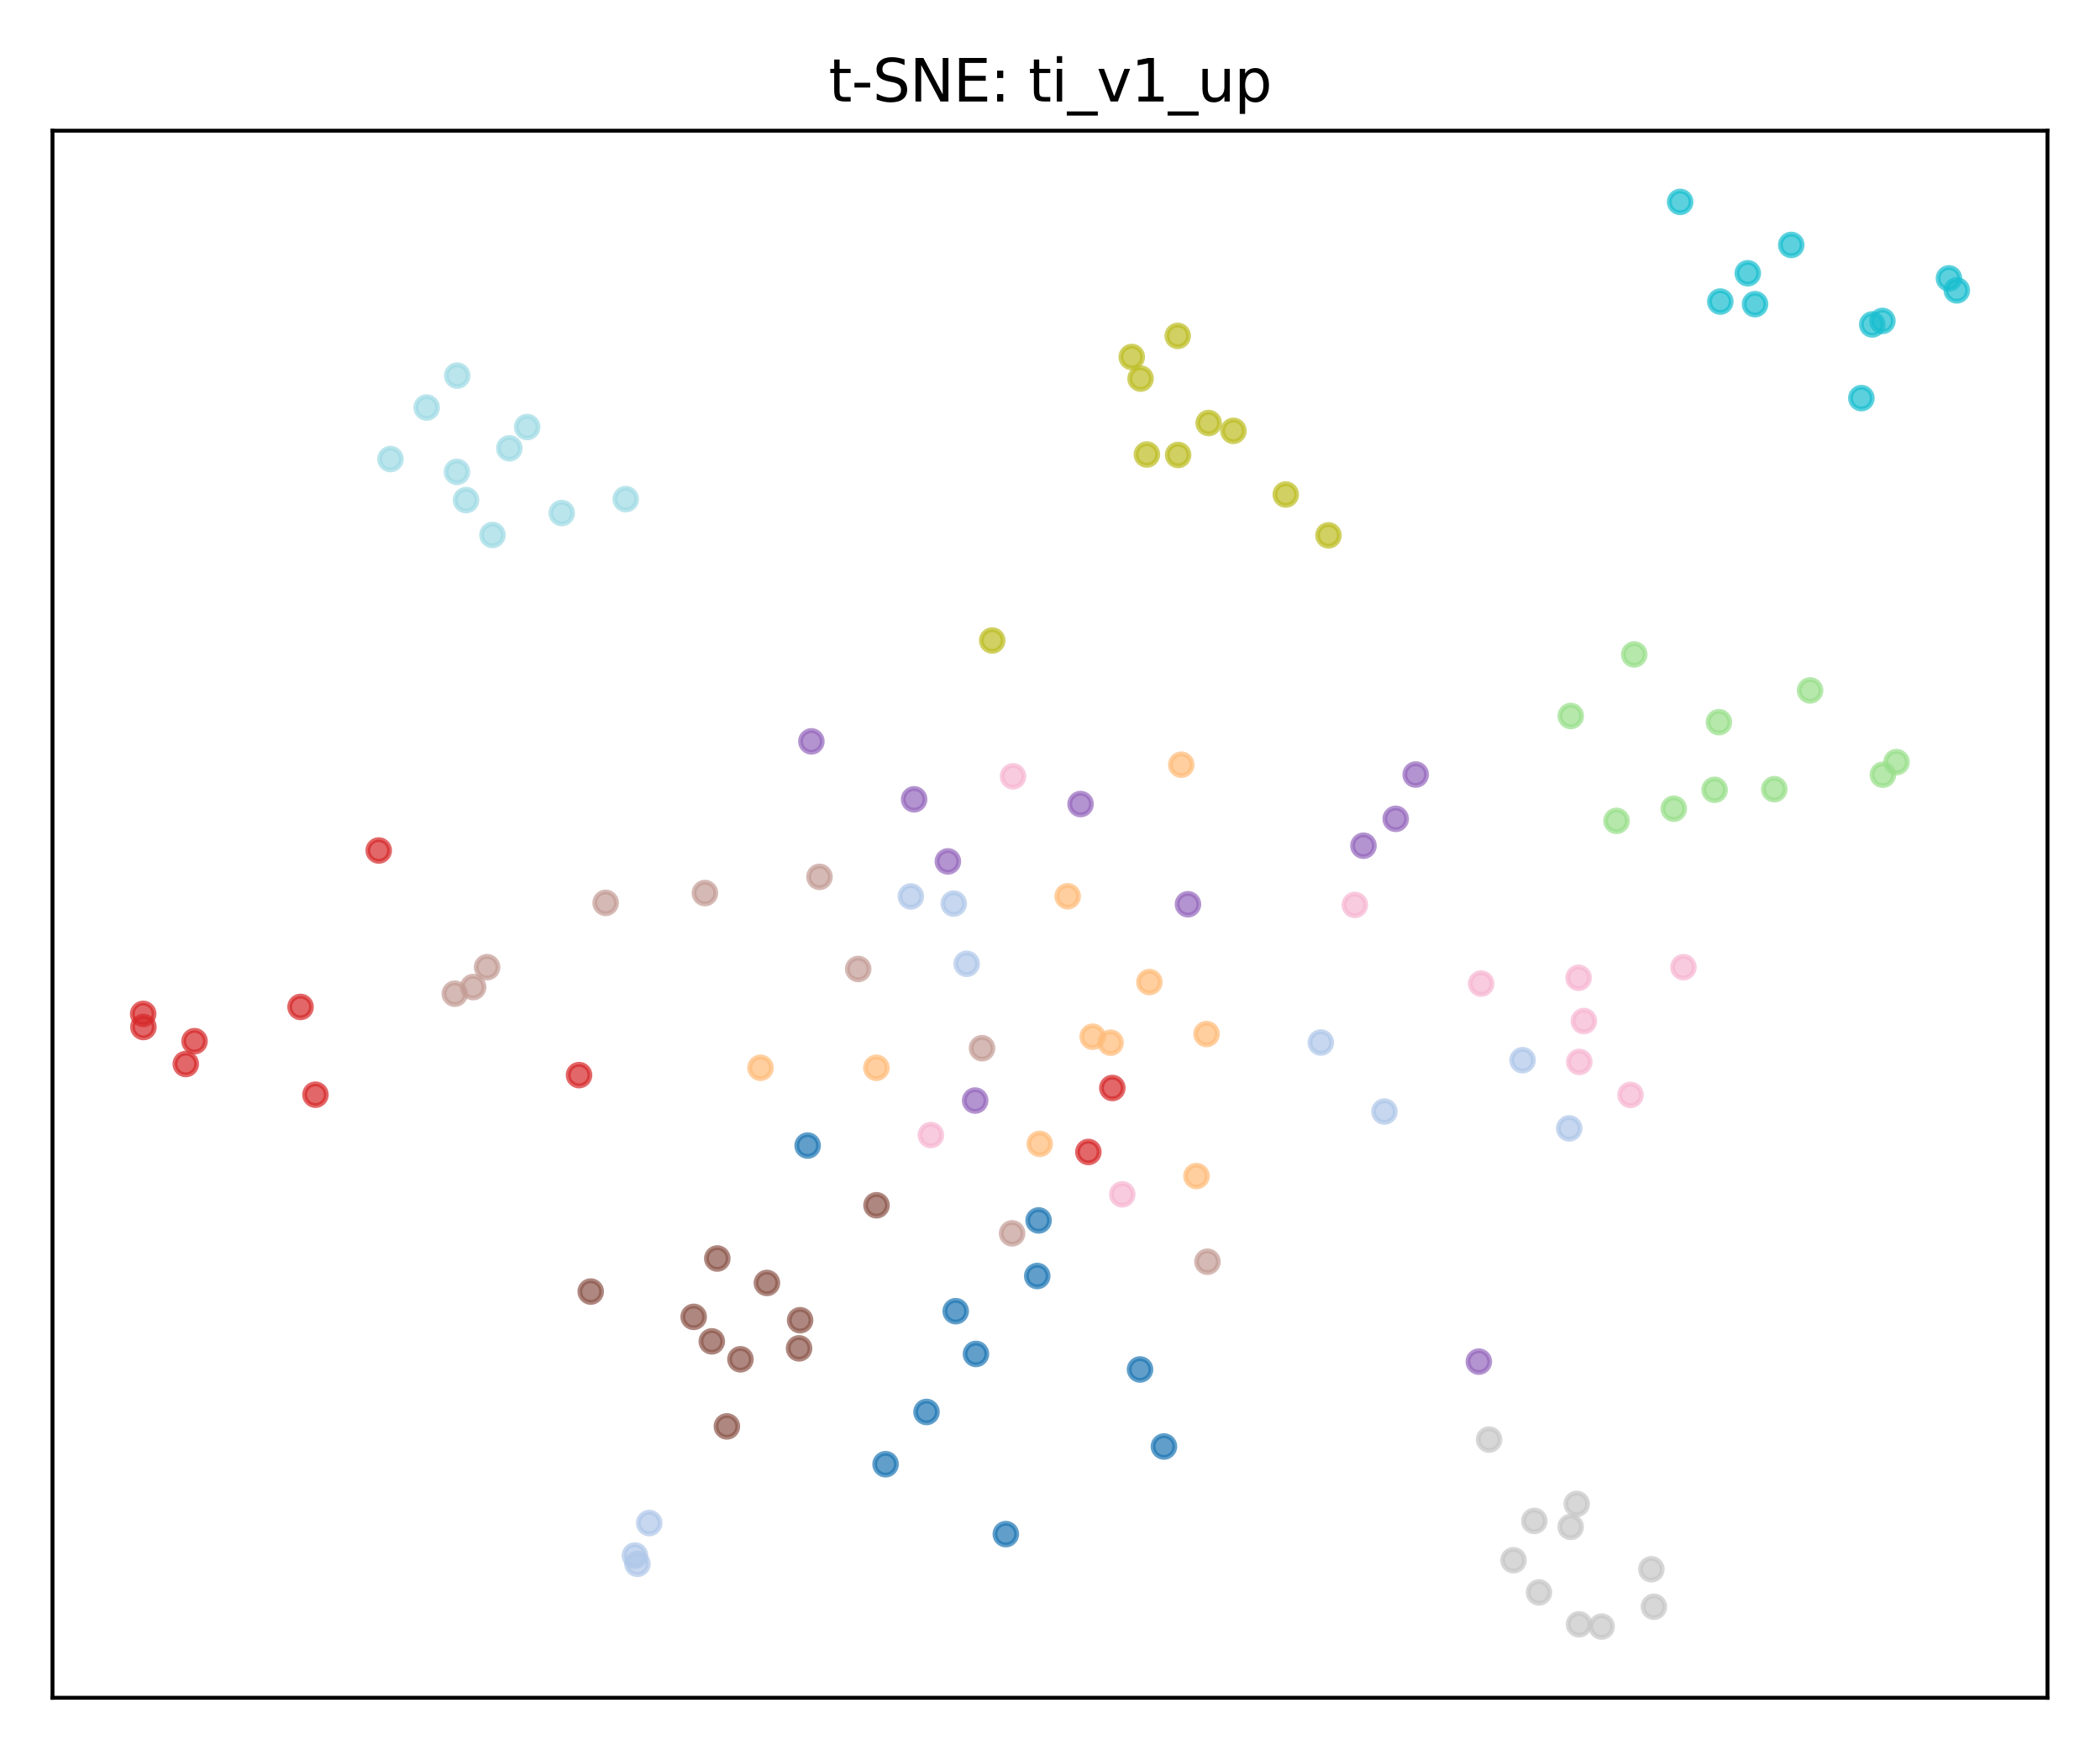 <?xml version="1.0" encoding="utf-8" standalone="no"?>
<!DOCTYPE svg PUBLIC "-//W3C//DTD SVG 1.1//EN"
  "http://www.w3.org/Graphics/SVG/1.1/DTD/svg11.dtd">
<svg xmlns:xlink="http://www.w3.org/1999/xlink" width="432pt" height="360pt" viewBox="0 0 432 360" xmlns="http://www.w3.org/2000/svg" version="1.1">
 <defs>
  <style type="text/css">*{stroke-linejoin: round; stroke-linecap: butt}</style>
 </defs>
 <g id="figure_1">
  <g id="patch_1">
   <path d="M 0 360 
L 432 360 
L 432 0 
L 0 0 
z
" style="fill: #ffffff"/>
  </g>
  <g id="axes_1">
   <g id="patch_2">
    <path d="M 10.8 349.2 
L 421.2 349.2 
L 421.2 26.88 
L 10.8 26.88 
z
" style="fill: #ffffff"/>
   </g>
   <g id="PathCollection_1">
    <defs>
     <path id="C0_0_6e38697f88" d="M 0 2.236 
C 0.593 2.236 1.162 2 1.581 1.581 
C 2 1.162 2.236 0.593 2.236 -0 
C 2.236 -0.593 2 -1.162 1.581 -1.581 
C 1.162 -2 0.593 -2.236 0 -2.236 
C -0.593 -2.236 -1.162 -2 -1.581 -1.581 
C -2 -1.162 -2.236 -0.593 -2.236 0 
C -2.236 0.593 -2 1.162 -1.581 1.581 
C -1.162 2 -0.593 2.236 0 2.236 
z
"/>
    </defs>
    <g clip-path="url(#p9f27765de1)">
     <use xlink:href="#C0_0_6e38697f88" x="213.654" y="251.019" style="fill: #1f77b4; fill-opacity: 0.7; stroke: #1f77b4; stroke-opacity: 0.7"/>
    </g>
    <g clip-path="url(#p9f27765de1)">
     <use xlink:href="#C0_0_6e38697f88" x="166.138" y="235.622" style="fill: #1f77b4; fill-opacity: 0.7; stroke: #1f77b4; stroke-opacity: 0.7"/>
    </g>
    <g clip-path="url(#p9f27765de1)">
     <use xlink:href="#C0_0_6e38697f88" x="190.595" y="290.416" style="fill: #1f77b4; fill-opacity: 0.7; stroke: #1f77b4; stroke-opacity: 0.7"/>
    </g>
    <g clip-path="url(#p9f27765de1)">
     <use xlink:href="#C0_0_6e38697f88" x="213.376" y="262.451" style="fill: #1f77b4; fill-opacity: 0.7; stroke: #1f77b4; stroke-opacity: 0.7"/>
    </g>
    <g clip-path="url(#p9f27765de1)">
     <use xlink:href="#C0_0_6e38697f88" x="182.175" y="301.161" style="fill: #1f77b4; fill-opacity: 0.7; stroke: #1f77b4; stroke-opacity: 0.7"/>
    </g>
    <g clip-path="url(#p9f27765de1)">
     <use xlink:href="#C0_0_6e38697f88" x="206.911" y="315.539" style="fill: #1f77b4; fill-opacity: 0.7; stroke: #1f77b4; stroke-opacity: 0.7"/>
    </g>
    <g clip-path="url(#p9f27765de1)">
     <use xlink:href="#C0_0_6e38697f88" x="196.604" y="269.686" style="fill: #1f77b4; fill-opacity: 0.7; stroke: #1f77b4; stroke-opacity: 0.7"/>
    </g>
    <g clip-path="url(#p9f27765de1)">
     <use xlink:href="#C0_0_6e38697f88" x="239.438" y="297.518" style="fill: #1f77b4; fill-opacity: 0.7; stroke: #1f77b4; stroke-opacity: 0.7"/>
    </g>
    <g clip-path="url(#p9f27765de1)">
     <use xlink:href="#C0_0_6e38697f88" x="200.769" y="278.48" style="fill: #1f77b4; fill-opacity: 0.7; stroke: #1f77b4; stroke-opacity: 0.7"/>
    </g>
    <g clip-path="url(#p9f27765de1)">
     <use xlink:href="#C0_0_6e38697f88" x="234.521" y="281.674" style="fill: #1f77b4; fill-opacity: 0.7; stroke: #1f77b4; stroke-opacity: 0.7"/>
    </g>
    <g clip-path="url(#p9f27765de1)">
     <use xlink:href="#C0_0_6e38697f88" x="130.611" y="319.936" style="fill: #aec7e8; fill-opacity: 0.7; stroke: #aec7e8; stroke-opacity: 0.7"/>
    </g>
    <g clip-path="url(#p9f27765de1)">
     <use xlink:href="#C0_0_6e38697f88" x="131.13" y="321.646" style="fill: #aec7e8; fill-opacity: 0.7; stroke: #aec7e8; stroke-opacity: 0.7"/>
    </g>
    <g clip-path="url(#p9f27765de1)">
     <use xlink:href="#C0_0_6e38697f88" x="133.559" y="313.256" style="fill: #aec7e8; fill-opacity: 0.7; stroke: #aec7e8; stroke-opacity: 0.7"/>
    </g>
    <g clip-path="url(#p9f27765de1)">
     <use xlink:href="#C0_0_6e38697f88" x="322.805" y="232.09" style="fill: #aec7e8; fill-opacity: 0.7; stroke: #aec7e8; stroke-opacity: 0.7"/>
    </g>
    <g clip-path="url(#p9f27765de1)">
     <use xlink:href="#C0_0_6e38697f88" x="271.707" y="214.429" style="fill: #aec7e8; fill-opacity: 0.7; stroke: #aec7e8; stroke-opacity: 0.7"/>
    </g>
    <g clip-path="url(#p9f27765de1)">
     <use xlink:href="#C0_0_6e38697f88" x="198.859" y="198.233" style="fill: #aec7e8; fill-opacity: 0.7; stroke: #aec7e8; stroke-opacity: 0.7"/>
    </g>
    <g clip-path="url(#p9f27765de1)">
     <use xlink:href="#C0_0_6e38697f88" x="313.215" y="218.062" style="fill: #aec7e8; fill-opacity: 0.7; stroke: #aec7e8; stroke-opacity: 0.7"/>
    </g>
    <g clip-path="url(#p9f27765de1)">
     <use xlink:href="#C0_0_6e38697f88" x="284.794" y="228.627" style="fill: #aec7e8; fill-opacity: 0.7; stroke: #aec7e8; stroke-opacity: 0.7"/>
    </g>
    <g clip-path="url(#p9f27765de1)">
     <use xlink:href="#C0_0_6e38697f88" x="196.198" y="185.85" style="fill: #aec7e8; fill-opacity: 0.7; stroke: #aec7e8; stroke-opacity: 0.7"/>
    </g>
    <g clip-path="url(#p9f27765de1)">
     <use xlink:href="#C0_0_6e38697f88" x="187.374" y="184.381" style="fill: #aec7e8; fill-opacity: 0.7; stroke: #aec7e8; stroke-opacity: 0.7"/>
    </g>
    <g clip-path="url(#p9f27765de1)">
     <use xlink:href="#C0_0_6e38697f88" x="213.885" y="235.271" style="fill: #ffbb78; fill-opacity: 0.7; stroke: #ffbb78; stroke-opacity: 0.7"/>
    </g>
    <g clip-path="url(#p9f27765de1)">
     <use xlink:href="#C0_0_6e38697f88" x="224.775" y="213.232" style="fill: #ffbb78; fill-opacity: 0.7; stroke: #ffbb78; stroke-opacity: 0.7"/>
    </g>
    <g clip-path="url(#p9f27765de1)">
     <use xlink:href="#C0_0_6e38697f88" x="156.446" y="219.626" style="fill: #ffbb78; fill-opacity: 0.7; stroke: #ffbb78; stroke-opacity: 0.7"/>
    </g>
    <g clip-path="url(#p9f27765de1)">
     <use xlink:href="#C0_0_6e38697f88" x="248.199" y="212.678" style="fill: #ffbb78; fill-opacity: 0.7; stroke: #ffbb78; stroke-opacity: 0.7"/>
    </g>
    <g clip-path="url(#p9f27765de1)">
     <use xlink:href="#C0_0_6e38697f88" x="246.133" y="241.894" style="fill: #ffbb78; fill-opacity: 0.7; stroke: #ffbb78; stroke-opacity: 0.7"/>
    </g>
    <g clip-path="url(#p9f27765de1)">
     <use xlink:href="#C0_0_6e38697f88" x="236.449" y="201.993" style="fill: #ffbb78; fill-opacity: 0.7; stroke: #ffbb78; stroke-opacity: 0.7"/>
    </g>
    <g clip-path="url(#p9f27765de1)">
     <use xlink:href="#C0_0_6e38697f88" x="219.633" y="184.347" style="fill: #ffbb78; fill-opacity: 0.7; stroke: #ffbb78; stroke-opacity: 0.7"/>
    </g>
    <g clip-path="url(#p9f27765de1)">
     <use xlink:href="#C0_0_6e38697f88" x="228.455" y="214.462" style="fill: #ffbb78; fill-opacity: 0.7; stroke: #ffbb78; stroke-opacity: 0.7"/>
    </g>
    <g clip-path="url(#p9f27765de1)">
     <use xlink:href="#C0_0_6e38697f88" x="180.283" y="219.628" style="fill: #ffbb78; fill-opacity: 0.7; stroke: #ffbb78; stroke-opacity: 0.7"/>
    </g>
    <g clip-path="url(#p9f27765de1)">
     <use xlink:href="#C0_0_6e38697f88" x="243.004" y="157.291" style="fill: #ffbb78; fill-opacity: 0.7; stroke: #ffbb78; stroke-opacity: 0.7"/>
    </g>
    <g clip-path="url(#p9f27765de1)">
     <use xlink:href="#C0_0_6e38697f88" x="364.998" y="162.32" style="fill: #98df8a; fill-opacity: 0.7; stroke: #98df8a; stroke-opacity: 0.7"/>
    </g>
    <g clip-path="url(#p9f27765de1)">
     <use xlink:href="#C0_0_6e38697f88" x="323.129" y="147.264" style="fill: #98df8a; fill-opacity: 0.7; stroke: #98df8a; stroke-opacity: 0.7"/>
    </g>
    <g clip-path="url(#p9f27765de1)">
     <use xlink:href="#C0_0_6e38697f88" x="332.541" y="168.837" style="fill: #98df8a; fill-opacity: 0.7; stroke: #98df8a; stroke-opacity: 0.7"/>
    </g>
    <g clip-path="url(#p9f27765de1)">
     <use xlink:href="#C0_0_6e38697f88" x="344.319" y="166.333" style="fill: #98df8a; fill-opacity: 0.7; stroke: #98df8a; stroke-opacity: 0.7"/>
    </g>
    <g clip-path="url(#p9f27765de1)">
     <use xlink:href="#C0_0_6e38697f88" x="353.604" y="148.538" style="fill: #98df8a; fill-opacity: 0.7; stroke: #98df8a; stroke-opacity: 0.7"/>
    </g>
    <g clip-path="url(#p9f27765de1)">
     <use xlink:href="#C0_0_6e38697f88" x="390.136" y="156.757" style="fill: #98df8a; fill-opacity: 0.7; stroke: #98df8a; stroke-opacity: 0.7"/>
    </g>
    <g clip-path="url(#p9f27765de1)">
     <use xlink:href="#C0_0_6e38697f88" x="387.337" y="159.348" style="fill: #98df8a; fill-opacity: 0.7; stroke: #98df8a; stroke-opacity: 0.7"/>
    </g>
    <g clip-path="url(#p9f27765de1)">
     <use xlink:href="#C0_0_6e38697f88" x="352.713" y="162.454" style="fill: #98df8a; fill-opacity: 0.7; stroke: #98df8a; stroke-opacity: 0.7"/>
    </g>
    <g clip-path="url(#p9f27765de1)">
     <use xlink:href="#C0_0_6e38697f88" x="336.183" y="134.606" style="fill: #98df8a; fill-opacity: 0.7; stroke: #98df8a; stroke-opacity: 0.7"/>
    </g>
    <g clip-path="url(#p9f27765de1)">
     <use xlink:href="#C0_0_6e38697f88" x="372.363" y="142.008" style="fill: #98df8a; fill-opacity: 0.7; stroke: #98df8a; stroke-opacity: 0.7"/>
    </g>
    <g clip-path="url(#p9f27765de1)">
     <use xlink:href="#C0_0_6e38697f88" x="119.119" y="221.13" style="fill: #d62728; fill-opacity: 0.7; stroke: #d62728; stroke-opacity: 0.7"/>
    </g>
    <g clip-path="url(#p9f27765de1)">
     <use xlink:href="#C0_0_6e38697f88" x="228.822" y="223.778" style="fill: #d62728; fill-opacity: 0.7; stroke: #d62728; stroke-opacity: 0.7"/>
    </g>
    <g clip-path="url(#p9f27765de1)">
     <use xlink:href="#C0_0_6e38697f88" x="223.891" y="236.94" style="fill: #d62728; fill-opacity: 0.7; stroke: #d62728; stroke-opacity: 0.7"/>
    </g>
    <g clip-path="url(#p9f27765de1)">
     <use xlink:href="#C0_0_6e38697f88" x="38.221" y="218.843" style="fill: #d62728; fill-opacity: 0.7; stroke: #d62728; stroke-opacity: 0.7"/>
    </g>
    <g clip-path="url(#p9f27765de1)">
     <use xlink:href="#C0_0_6e38697f88" x="77.909" y="174.931" style="fill: #d62728; fill-opacity: 0.7; stroke: #d62728; stroke-opacity: 0.7"/>
    </g>
    <g clip-path="url(#p9f27765de1)">
     <use xlink:href="#C0_0_6e38697f88" x="40.02" y="214.151" style="fill: #d62728; fill-opacity: 0.7; stroke: #d62728; stroke-opacity: 0.7"/>
    </g>
    <g clip-path="url(#p9f27765de1)">
     <use xlink:href="#C0_0_6e38697f88" x="29.455" y="208.536" style="fill: #d62728; fill-opacity: 0.7; stroke: #d62728; stroke-opacity: 0.7"/>
    </g>
    <g clip-path="url(#p9f27765de1)">
     <use xlink:href="#C0_0_6e38697f88" x="64.891" y="225.158" style="fill: #d62728; fill-opacity: 0.7; stroke: #d62728; stroke-opacity: 0.7"/>
    </g>
    <g clip-path="url(#p9f27765de1)">
     <use xlink:href="#C0_0_6e38697f88" x="29.501" y="211.237" style="fill: #d62728; fill-opacity: 0.7; stroke: #d62728; stroke-opacity: 0.7"/>
    </g>
    <g clip-path="url(#p9f27765de1)">
     <use xlink:href="#C0_0_6e38697f88" x="61.828" y="207.107" style="fill: #d62728; fill-opacity: 0.7; stroke: #d62728; stroke-opacity: 0.7"/>
    </g>
    <g clip-path="url(#p9f27765de1)">
     <use xlink:href="#C0_0_6e38697f88" x="304.215" y="280.061" style="fill: #9467bd; fill-opacity: 0.7; stroke: #9467bd; stroke-opacity: 0.7"/>
    </g>
    <g clip-path="url(#p9f27765de1)">
     <use xlink:href="#C0_0_6e38697f88" x="200.603" y="226.364" style="fill: #9467bd; fill-opacity: 0.7; stroke: #9467bd; stroke-opacity: 0.7"/>
    </g>
    <g clip-path="url(#p9f27765de1)">
     <use xlink:href="#C0_0_6e38697f88" x="244.378" y="185.987" style="fill: #9467bd; fill-opacity: 0.7; stroke: #9467bd; stroke-opacity: 0.7"/>
    </g>
    <g clip-path="url(#p9f27765de1)">
     <use xlink:href="#C0_0_6e38697f88" x="166.913" y="152.489" style="fill: #9467bd; fill-opacity: 0.7; stroke: #9467bd; stroke-opacity: 0.7"/>
    </g>
    <g clip-path="url(#p9f27765de1)">
     <use xlink:href="#C0_0_6e38697f88" x="222.289" y="165.378" style="fill: #9467bd; fill-opacity: 0.7; stroke: #9467bd; stroke-opacity: 0.7"/>
    </g>
    <g clip-path="url(#p9f27765de1)">
     <use xlink:href="#C0_0_6e38697f88" x="280.482" y="173.945" style="fill: #9467bd; fill-opacity: 0.7; stroke: #9467bd; stroke-opacity: 0.7"/>
    </g>
    <g clip-path="url(#p9f27765de1)">
     <use xlink:href="#C0_0_6e38697f88" x="188.047" y="164.405" style="fill: #9467bd; fill-opacity: 0.7; stroke: #9467bd; stroke-opacity: 0.7"/>
    </g>
    <g clip-path="url(#p9f27765de1)">
     <use xlink:href="#C0_0_6e38697f88" x="291.225" y="159.312" style="fill: #9467bd; fill-opacity: 0.7; stroke: #9467bd; stroke-opacity: 0.7"/>
    </g>
    <g clip-path="url(#p9f27765de1)">
     <use xlink:href="#C0_0_6e38697f88" x="194.99" y="177.174" style="fill: #9467bd; fill-opacity: 0.7; stroke: #9467bd; stroke-opacity: 0.7"/>
    </g>
    <g clip-path="url(#p9f27765de1)">
     <use xlink:href="#C0_0_6e38697f88" x="287.116" y="168.422" style="fill: #9467bd; fill-opacity: 0.7; stroke: #9467bd; stroke-opacity: 0.7"/>
    </g>
    <g clip-path="url(#p9f27765de1)">
     <use xlink:href="#C0_0_6e38697f88" x="180.308" y="247.904" style="fill: #8c564b; fill-opacity: 0.7; stroke: #8c564b; stroke-opacity: 0.7"/>
    </g>
    <g clip-path="url(#p9f27765de1)">
     <use xlink:href="#C0_0_6e38697f88" x="142.7" y="270.855" style="fill: #8c564b; fill-opacity: 0.7; stroke: #8c564b; stroke-opacity: 0.7"/>
    </g>
    <g clip-path="url(#p9f27765de1)">
     <use xlink:href="#C0_0_6e38697f88" x="164.595" y="271.544" style="fill: #8c564b; fill-opacity: 0.7; stroke: #8c564b; stroke-opacity: 0.7"/>
    </g>
    <g clip-path="url(#p9f27765de1)">
     <use xlink:href="#C0_0_6e38697f88" x="164.379" y="277.331" style="fill: #8c564b; fill-opacity: 0.7; stroke: #8c564b; stroke-opacity: 0.7"/>
    </g>
    <g clip-path="url(#p9f27765de1)">
     <use xlink:href="#C0_0_6e38697f88" x="146.425" y="275.894" style="fill: #8c564b; fill-opacity: 0.7; stroke: #8c564b; stroke-opacity: 0.7"/>
    </g>
    <g clip-path="url(#p9f27765de1)">
     <use xlink:href="#C0_0_6e38697f88" x="149.529" y="293.383" style="fill: #8c564b; fill-opacity: 0.7; stroke: #8c564b; stroke-opacity: 0.7"/>
    </g>
    <g clip-path="url(#p9f27765de1)">
     <use xlink:href="#C0_0_6e38697f88" x="147.559" y="258.849" style="fill: #8c564b; fill-opacity: 0.7; stroke: #8c564b; stroke-opacity: 0.7"/>
    </g>
    <g clip-path="url(#p9f27765de1)">
     <use xlink:href="#C0_0_6e38697f88" x="121.519" y="265.651" style="fill: #8c564b; fill-opacity: 0.7; stroke: #8c564b; stroke-opacity: 0.7"/>
    </g>
    <g clip-path="url(#p9f27765de1)">
     <use xlink:href="#C0_0_6e38697f88" x="152.319" y="279.583" style="fill: #8c564b; fill-opacity: 0.7; stroke: #8c564b; stroke-opacity: 0.7"/>
    </g>
    <g clip-path="url(#p9f27765de1)">
     <use xlink:href="#C0_0_6e38697f88" x="157.765" y="263.877" style="fill: #8c564b; fill-opacity: 0.7; stroke: #8c564b; stroke-opacity: 0.7"/>
    </g>
    <g clip-path="url(#p9f27765de1)">
     <use xlink:href="#C0_0_6e38697f88" x="208.207" y="253.676" style="fill: #c49c94; fill-opacity: 0.7; stroke: #c49c94; stroke-opacity: 0.7"/>
    </g>
    <g clip-path="url(#p9f27765de1)">
     <use xlink:href="#C0_0_6e38697f88" x="202.02" y="215.597" style="fill: #c49c94; fill-opacity: 0.7; stroke: #c49c94; stroke-opacity: 0.7"/>
    </g>
    <g clip-path="url(#p9f27765de1)">
     <use xlink:href="#C0_0_6e38697f88" x="168.58" y="180.355" style="fill: #c49c94; fill-opacity: 0.7; stroke: #c49c94; stroke-opacity: 0.7"/>
    </g>
    <g clip-path="url(#p9f27765de1)">
     <use xlink:href="#C0_0_6e38697f88" x="97.334" y="203.021" style="fill: #c49c94; fill-opacity: 0.7; stroke: #c49c94; stroke-opacity: 0.7"/>
    </g>
    <g clip-path="url(#p9f27765de1)">
     <use xlink:href="#C0_0_6e38697f88" x="248.388" y="259.511" style="fill: #c49c94; fill-opacity: 0.7; stroke: #c49c94; stroke-opacity: 0.7"/>
    </g>
    <g clip-path="url(#p9f27765de1)">
     <use xlink:href="#C0_0_6e38697f88" x="145.011" y="183.69" style="fill: #c49c94; fill-opacity: 0.7; stroke: #c49c94; stroke-opacity: 0.7"/>
    </g>
    <g clip-path="url(#p9f27765de1)">
     <use xlink:href="#C0_0_6e38697f88" x="124.59" y="185.701" style="fill: #c49c94; fill-opacity: 0.7; stroke: #c49c94; stroke-opacity: 0.7"/>
    </g>
    <g clip-path="url(#p9f27765de1)">
     <use xlink:href="#C0_0_6e38697f88" x="93.563" y="204.388" style="fill: #c49c94; fill-opacity: 0.7; stroke: #c49c94; stroke-opacity: 0.7"/>
    </g>
    <g clip-path="url(#p9f27765de1)">
     <use xlink:href="#C0_0_6e38697f88" x="176.545" y="199.303" style="fill: #c49c94; fill-opacity: 0.7; stroke: #c49c94; stroke-opacity: 0.7"/>
    </g>
    <g clip-path="url(#p9f27765de1)">
     <use xlink:href="#C0_0_6e38697f88" x="100.201" y="198.933" style="fill: #c49c94; fill-opacity: 0.7; stroke: #c49c94; stroke-opacity: 0.7"/>
    </g>
    <g clip-path="url(#p9f27765de1)">
     <use xlink:href="#C0_0_6e38697f88" x="230.866" y="245.66" style="fill: #f7b6d2; fill-opacity: 0.7; stroke: #f7b6d2; stroke-opacity: 0.7"/>
    </g>
    <g clip-path="url(#p9f27765de1)">
     <use xlink:href="#C0_0_6e38697f88" x="191.487" y="233.463" style="fill: #f7b6d2; fill-opacity: 0.7; stroke: #f7b6d2; stroke-opacity: 0.7"/>
    </g>
    <g clip-path="url(#p9f27765de1)">
     <use xlink:href="#C0_0_6e38697f88" x="346.307" y="198.931" style="fill: #f7b6d2; fill-opacity: 0.7; stroke: #f7b6d2; stroke-opacity: 0.7"/>
    </g>
    <g clip-path="url(#p9f27765de1)">
     <use xlink:href="#C0_0_6e38697f88" x="324.738" y="201.118" style="fill: #f7b6d2; fill-opacity: 0.7; stroke: #f7b6d2; stroke-opacity: 0.7"/>
    </g>
    <g clip-path="url(#p9f27765de1)">
     <use xlink:href="#C0_0_6e38697f88" x="324.886" y="218.413" style="fill: #f7b6d2; fill-opacity: 0.7; stroke: #f7b6d2; stroke-opacity: 0.7"/>
    </g>
    <g clip-path="url(#p9f27765de1)">
     <use xlink:href="#C0_0_6e38697f88" x="325.821" y="210.015" style="fill: #f7b6d2; fill-opacity: 0.7; stroke: #f7b6d2; stroke-opacity: 0.7"/>
    </g>
    <g clip-path="url(#p9f27765de1)">
     <use xlink:href="#C0_0_6e38697f88" x="278.713" y="186.126" style="fill: #f7b6d2; fill-opacity: 0.7; stroke: #f7b6d2; stroke-opacity: 0.7"/>
    </g>
    <g clip-path="url(#p9f27765de1)">
     <use xlink:href="#C0_0_6e38697f88" x="304.692" y="202.306" style="fill: #f7b6d2; fill-opacity: 0.7; stroke: #f7b6d2; stroke-opacity: 0.7"/>
    </g>
    <g clip-path="url(#p9f27765de1)">
     <use xlink:href="#C0_0_6e38697f88" x="208.395" y="159.674" style="fill: #f7b6d2; fill-opacity: 0.7; stroke: #f7b6d2; stroke-opacity: 0.7"/>
    </g>
    <g clip-path="url(#p9f27765de1)">
     <use xlink:href="#C0_0_6e38697f88" x="335.419" y="225.205" style="fill: #f7b6d2; fill-opacity: 0.7; stroke: #f7b6d2; stroke-opacity: 0.7"/>
    </g>
    <g clip-path="url(#p9f27765de1)">
     <use xlink:href="#C0_0_6e38697f88" x="329.48" y="334.549" style="fill: #c7c7c7; fill-opacity: 0.7; stroke: #c7c7c7; stroke-opacity: 0.7"/>
    </g>
    <g clip-path="url(#p9f27765de1)">
     <use xlink:href="#C0_0_6e38697f88" x="339.707" y="322.77" style="fill: #c7c7c7; fill-opacity: 0.7; stroke: #c7c7c7; stroke-opacity: 0.7"/>
    </g>
    <g clip-path="url(#p9f27765de1)">
     <use xlink:href="#C0_0_6e38697f88" x="315.633" y="312.825" style="fill: #c7c7c7; fill-opacity: 0.7; stroke: #c7c7c7; stroke-opacity: 0.7"/>
    </g>
    <g clip-path="url(#p9f27765de1)">
     <use xlink:href="#C0_0_6e38697f88" x="324.352" y="309.322" style="fill: #c7c7c7; fill-opacity: 0.7; stroke: #c7c7c7; stroke-opacity: 0.7"/>
    </g>
    <g clip-path="url(#p9f27765de1)">
     <use xlink:href="#C0_0_6e38697f88" x="316.59" y="327.531" style="fill: #c7c7c7; fill-opacity: 0.7; stroke: #c7c7c7; stroke-opacity: 0.7"/>
    </g>
    <g clip-path="url(#p9f27765de1)">
     <use xlink:href="#C0_0_6e38697f88" x="311.353" y="320.91" style="fill: #c7c7c7; fill-opacity: 0.7; stroke: #c7c7c7; stroke-opacity: 0.7"/>
    </g>
    <g clip-path="url(#p9f27765de1)">
     <use xlink:href="#C0_0_6e38697f88" x="340.234" y="330.476" style="fill: #c7c7c7; fill-opacity: 0.7; stroke: #c7c7c7; stroke-opacity: 0.7"/>
    </g>
    <g clip-path="url(#p9f27765de1)">
     <use xlink:href="#C0_0_6e38697f88" x="324.832" y="334.093" style="fill: #c7c7c7; fill-opacity: 0.7; stroke: #c7c7c7; stroke-opacity: 0.7"/>
    </g>
    <g clip-path="url(#p9f27765de1)">
     <use xlink:href="#C0_0_6e38697f88" x="306.324" y="296.096" style="fill: #c7c7c7; fill-opacity: 0.7; stroke: #c7c7c7; stroke-opacity: 0.7"/>
    </g>
    <g clip-path="url(#p9f27765de1)">
     <use xlink:href="#C0_0_6e38697f88" x="323.107" y="314.056" style="fill: #c7c7c7; fill-opacity: 0.7; stroke: #c7c7c7; stroke-opacity: 0.7"/>
    </g>
    <g clip-path="url(#p9f27765de1)">
     <use xlink:href="#C0_0_6e38697f88" x="264.498" y="101.713" style="fill: #bcbd22; fill-opacity: 0.7; stroke: #bcbd22; stroke-opacity: 0.7"/>
    </g>
    <g clip-path="url(#p9f27765de1)">
     <use xlink:href="#C0_0_6e38697f88" x="273.282" y="110.114" style="fill: #bcbd22; fill-opacity: 0.7; stroke: #bcbd22; stroke-opacity: 0.7"/>
    </g>
    <g clip-path="url(#p9f27765de1)">
     <use xlink:href="#C0_0_6e38697f88" x="204.113" y="131.739" style="fill: #bcbd22; fill-opacity: 0.7; stroke: #bcbd22; stroke-opacity: 0.7"/>
    </g>
    <g clip-path="url(#p9f27765de1)">
     <use xlink:href="#C0_0_6e38697f88" x="242.272" y="69.088" style="fill: #bcbd22; fill-opacity: 0.7; stroke: #bcbd22; stroke-opacity: 0.7"/>
    </g>
    <g clip-path="url(#p9f27765de1)">
     <use xlink:href="#C0_0_6e38697f88" x="253.732" y="88.615" style="fill: #bcbd22; fill-opacity: 0.7; stroke: #bcbd22; stroke-opacity: 0.7"/>
    </g>
    <g clip-path="url(#p9f27765de1)">
     <use xlink:href="#C0_0_6e38697f88" x="242.354" y="93.584" style="fill: #bcbd22; fill-opacity: 0.7; stroke: #bcbd22; stroke-opacity: 0.7"/>
    </g>
    <g clip-path="url(#p9f27765de1)">
     <use xlink:href="#C0_0_6e38697f88" x="248.634" y="87.006" style="fill: #bcbd22; fill-opacity: 0.7; stroke: #bcbd22; stroke-opacity: 0.7"/>
    </g>
    <g clip-path="url(#p9f27765de1)">
     <use xlink:href="#C0_0_6e38697f88" x="235.926" y="93.482" style="fill: #bcbd22; fill-opacity: 0.7; stroke: #bcbd22; stroke-opacity: 0.7"/>
    </g>
    <g clip-path="url(#p9f27765de1)">
     <use xlink:href="#C0_0_6e38697f88" x="232.821" y="73.426" style="fill: #bcbd22; fill-opacity: 0.7; stroke: #bcbd22; stroke-opacity: 0.7"/>
    </g>
    <g clip-path="url(#p9f27765de1)">
     <use xlink:href="#C0_0_6e38697f88" x="234.631" y="77.867" style="fill: #bcbd22; fill-opacity: 0.7; stroke: #bcbd22; stroke-opacity: 0.7"/>
    </g>
    <g clip-path="url(#p9f27765de1)">
     <use xlink:href="#C0_0_6e38697f88" x="361.035" y="62.563" style="fill: #17becf; fill-opacity: 0.7; stroke: #17becf; stroke-opacity: 0.7"/>
    </g>
    <g clip-path="url(#p9f27765de1)">
     <use xlink:href="#C0_0_6e38697f88" x="353.89" y="62.028" style="fill: #17becf; fill-opacity: 0.7; stroke: #17becf; stroke-opacity: 0.7"/>
    </g>
    <g clip-path="url(#p9f27765de1)">
     <use xlink:href="#C0_0_6e38697f88" x="359.545" y="56.204" style="fill: #17becf; fill-opacity: 0.7; stroke: #17becf; stroke-opacity: 0.7"/>
    </g>
    <g clip-path="url(#p9f27765de1)">
     <use xlink:href="#C0_0_6e38697f88" x="400.927" y="57.256" style="fill: #17becf; fill-opacity: 0.7; stroke: #17becf; stroke-opacity: 0.7"/>
    </g>
    <g clip-path="url(#p9f27765de1)">
     <use xlink:href="#C0_0_6e38697f88" x="368.485" y="50.378" style="fill: #17becf; fill-opacity: 0.7; stroke: #17becf; stroke-opacity: 0.7"/>
    </g>
    <g clip-path="url(#p9f27765de1)">
     <use xlink:href="#C0_0_6e38697f88" x="385.148" y="66.732" style="fill: #17becf; fill-opacity: 0.7; stroke: #17becf; stroke-opacity: 0.7"/>
    </g>
    <g clip-path="url(#p9f27765de1)">
     <use xlink:href="#C0_0_6e38697f88" x="402.545" y="59.724" style="fill: #17becf; fill-opacity: 0.7; stroke: #17becf; stroke-opacity: 0.7"/>
    </g>
    <g clip-path="url(#p9f27765de1)">
     <use xlink:href="#C0_0_6e38697f88" x="382.91" y="81.888" style="fill: #17becf; fill-opacity: 0.7; stroke: #17becf; stroke-opacity: 0.7"/>
    </g>
    <g clip-path="url(#p9f27765de1)">
     <use xlink:href="#C0_0_6e38697f88" x="387.235" y="66.003" style="fill: #17becf; fill-opacity: 0.7; stroke: #17becf; stroke-opacity: 0.7"/>
    </g>
    <g clip-path="url(#p9f27765de1)">
     <use xlink:href="#C0_0_6e38697f88" x="345.629" y="41.531" style="fill: #17becf; fill-opacity: 0.7; stroke: #17becf; stroke-opacity: 0.7"/>
    </g>
    <g clip-path="url(#p9f27765de1)">
     <use xlink:href="#C0_0_6e38697f88" x="95.872" y="102.863" style="fill: #9edae5; fill-opacity: 0.7; stroke: #9edae5; stroke-opacity: 0.7"/>
    </g>
    <g clip-path="url(#p9f27765de1)">
     <use xlink:href="#C0_0_6e38697f88" x="80.326" y="94.423" style="fill: #9edae5; fill-opacity: 0.7; stroke: #9edae5; stroke-opacity: 0.7"/>
    </g>
    <g clip-path="url(#p9f27765de1)">
     <use xlink:href="#C0_0_6e38697f88" x="115.563" y="105.521" style="fill: #9edae5; fill-opacity: 0.7; stroke: #9edae5; stroke-opacity: 0.7"/>
    </g>
    <g clip-path="url(#p9f27765de1)">
     <use xlink:href="#C0_0_6e38697f88" x="104.779" y="92.208" style="fill: #9edae5; fill-opacity: 0.7; stroke: #9edae5; stroke-opacity: 0.7"/>
    </g>
    <g clip-path="url(#p9f27765de1)">
     <use xlink:href="#C0_0_6e38697f88" x="94.055" y="77.261" style="fill: #9edae5; fill-opacity: 0.7; stroke: #9edae5; stroke-opacity: 0.7"/>
    </g>
    <g clip-path="url(#p9f27765de1)">
     <use xlink:href="#C0_0_6e38697f88" x="94.003" y="97.057" style="fill: #9edae5; fill-opacity: 0.7; stroke: #9edae5; stroke-opacity: 0.7"/>
    </g>
    <g clip-path="url(#p9f27765de1)">
     <use xlink:href="#C0_0_6e38697f88" x="108.446" y="87.834" style="fill: #9edae5; fill-opacity: 0.7; stroke: #9edae5; stroke-opacity: 0.7"/>
    </g>
    <g clip-path="url(#p9f27765de1)">
     <use xlink:href="#C0_0_6e38697f88" x="101.312" y="110.035" style="fill: #9edae5; fill-opacity: 0.7; stroke: #9edae5; stroke-opacity: 0.7"/>
    </g>
    <g clip-path="url(#p9f27765de1)">
     <use xlink:href="#C0_0_6e38697f88" x="87.768" y="83.824" style="fill: #9edae5; fill-opacity: 0.7; stroke: #9edae5; stroke-opacity: 0.7"/>
    </g>
    <g clip-path="url(#p9f27765de1)">
     <use xlink:href="#C0_0_6e38697f88" x="128.725" y="102.659" style="fill: #9edae5; fill-opacity: 0.7; stroke: #9edae5; stroke-opacity: 0.7"/>
    </g>
   </g>
   <g id="matplotlib.axis_1"/>
   <g id="matplotlib.axis_2"/>
   <g id="patch_3">
    <path d="M 10.8 349.2 
L 10.8 26.88 
" style="fill: none; stroke: #000000; stroke-width: 0.8; stroke-linejoin: miter; stroke-linecap: square"/>
   </g>
   <g id="patch_4">
    <path d="M 421.2 349.2 
L 421.2 26.88 
" style="fill: none; stroke: #000000; stroke-width: 0.8; stroke-linejoin: miter; stroke-linecap: square"/>
   </g>
   <g id="patch_5">
    <path d="M 10.8 349.2 
L 421.2 349.2 
" style="fill: none; stroke: #000000; stroke-width: 0.8; stroke-linejoin: miter; stroke-linecap: square"/>
   </g>
   <g id="patch_6">
    <path d="M 10.8 26.88 
L 421.2 26.88 
" style="fill: none; stroke: #000000; stroke-width: 0.8; stroke-linejoin: miter; stroke-linecap: square"/>
   </g>
   <g id="text_1">
    <!-- t-SNE: ti_v1_up -->
    <g transform="translate(170.467 20.88) scale(0.12 -0.12)">
     <defs>
      <path id="DejaVuSans-74" d="M 1172 4494 
L 1172 3500 
L 2356 3500 
L 2356 3053 
L 1172 3053 
L 1172 1153 
Q 1172 725 1289 603 
Q 1406 481 1766 481 
L 2356 481 
L 2356 0 
L 1766 0 
Q 1100 0 847 248 
Q 594 497 594 1153 
L 594 3053 
L 172 3053 
L 172 3500 
L 594 3500 
L 594 4494 
L 1172 4494 
z
" transform="scale(0.016)"/>
      <path id="DejaVuSans-2d" d="M 313 2009 
L 1997 2009 
L 1997 1497 
L 313 1497 
L 313 2009 
z
" transform="scale(0.016)"/>
      <path id="DejaVuSans-53" d="M 3425 4513 
L 3425 3897 
Q 3066 4069 2747 4153 
Q 2428 4238 2131 4238 
Q 1616 4238 1336 4038 
Q 1056 3838 1056 3469 
Q 1056 3159 1242 3001 
Q 1428 2844 1947 2747 
L 2328 2669 
Q 3034 2534 3370 2195 
Q 3706 1856 3706 1288 
Q 3706 609 3251 259 
Q 2797 -91 1919 -91 
Q 1588 -91 1214 -16 
Q 841 59 441 206 
L 441 856 
Q 825 641 1194 531 
Q 1563 422 1919 422 
Q 2459 422 2753 634 
Q 3047 847 3047 1241 
Q 3047 1584 2836 1778 
Q 2625 1972 2144 2069 
L 1759 2144 
Q 1053 2284 737 2584 
Q 422 2884 422 3419 
Q 422 4038 858 4394 
Q 1294 4750 2059 4750 
Q 2388 4750 2728 4690 
Q 3069 4631 3425 4513 
z
" transform="scale(0.016)"/>
      <path id="DejaVuSans-4e" d="M 628 4666 
L 1478 4666 
L 3547 763 
L 3547 4666 
L 4159 4666 
L 4159 0 
L 3309 0 
L 1241 3903 
L 1241 0 
L 628 0 
L 628 4666 
z
" transform="scale(0.016)"/>
      <path id="DejaVuSans-45" d="M 628 4666 
L 3578 4666 
L 3578 4134 
L 1259 4134 
L 1259 2753 
L 3481 2753 
L 3481 2222 
L 1259 2222 
L 1259 531 
L 3634 531 
L 3634 0 
L 628 0 
L 628 4666 
z
" transform="scale(0.016)"/>
      <path id="DejaVuSans-3a" d="M 750 794 
L 1409 794 
L 1409 0 
L 750 0 
L 750 794 
z
M 750 3309 
L 1409 3309 
L 1409 2516 
L 750 2516 
L 750 3309 
z
" transform="scale(0.016)"/>
      <path id="DejaVuSans-20" transform="scale(0.016)"/>
      <path id="DejaVuSans-69" d="M 603 3500 
L 1178 3500 
L 1178 0 
L 603 0 
L 603 3500 
z
M 603 4863 
L 1178 4863 
L 1178 4134 
L 603 4134 
L 603 4863 
z
" transform="scale(0.016)"/>
      <path id="DejaVuSans-5f" d="M 3263 -1063 
L 3263 -1509 
L -63 -1509 
L -63 -1063 
L 3263 -1063 
z
" transform="scale(0.016)"/>
      <path id="DejaVuSans-76" d="M 191 3500 
L 800 3500 
L 1894 563 
L 2988 3500 
L 3597 3500 
L 2284 0 
L 1503 0 
L 191 3500 
z
" transform="scale(0.016)"/>
      <path id="DejaVuSans-31" d="M 794 531 
L 1825 531 
L 1825 4091 
L 703 3866 
L 703 4441 
L 1819 4666 
L 2450 4666 
L 2450 531 
L 3481 531 
L 3481 0 
L 794 0 
L 794 531 
z
" transform="scale(0.016)"/>
      <path id="DejaVuSans-75" d="M 544 1381 
L 544 3500 
L 1119 3500 
L 1119 1403 
Q 1119 906 1312 657 
Q 1506 409 1894 409 
Q 2359 409 2629 706 
Q 2900 1003 2900 1516 
L 2900 3500 
L 3475 3500 
L 3475 0 
L 2900 0 
L 2900 538 
Q 2691 219 2414 64 
Q 2138 -91 1772 -91 
Q 1169 -91 856 284 
Q 544 659 544 1381 
z
M 1991 3584 
L 1991 3584 
z
" transform="scale(0.016)"/>
      <path id="DejaVuSans-70" d="M 1159 525 
L 1159 -1331 
L 581 -1331 
L 581 3500 
L 1159 3500 
L 1159 2969 
Q 1341 3281 1617 3432 
Q 1894 3584 2278 3584 
Q 2916 3584 3314 3078 
Q 3713 2572 3713 1747 
Q 3713 922 3314 415 
Q 2916 -91 2278 -91 
Q 1894 -91 1617 61 
Q 1341 213 1159 525 
z
M 3116 1747 
Q 3116 2381 2855 2742 
Q 2594 3103 2138 3103 
Q 1681 3103 1420 2742 
Q 1159 2381 1159 1747 
Q 1159 1113 1420 752 
Q 1681 391 2138 391 
Q 2594 391 2855 752 
Q 3116 1113 3116 1747 
z
" transform="scale(0.016)"/>
     </defs>
     <use xlink:href="#DejaVuSans-74"/>
     <use xlink:href="#DejaVuSans-2d" transform="translate(39.209 0)"/>
     <use xlink:href="#DejaVuSans-53" transform="translate(75.293 0)"/>
     <use xlink:href="#DejaVuSans-4e" transform="translate(138.77 0)"/>
     <use xlink:href="#DejaVuSans-45" transform="translate(213.574 0)"/>
     <use xlink:href="#DejaVuSans-3a" transform="translate(276.758 0)"/>
     <use xlink:href="#DejaVuSans-20" transform="translate(310.449 0)"/>
     <use xlink:href="#DejaVuSans-74" transform="translate(342.236 0)"/>
     <use xlink:href="#DejaVuSans-69" transform="translate(381.445 0)"/>
     <use xlink:href="#DejaVuSans-5f" transform="translate(409.229 0)"/>
     <use xlink:href="#DejaVuSans-76" transform="translate(459.229 0)"/>
     <use xlink:href="#DejaVuSans-31" transform="translate(518.408 0)"/>
     <use xlink:href="#DejaVuSans-5f" transform="translate(582.031 0)"/>
     <use xlink:href="#DejaVuSans-75" transform="translate(632.031 0)"/>
     <use xlink:href="#DejaVuSans-70" transform="translate(695.41 0)"/>
    </g>
   </g>
  </g>
 </g>
 <defs>
  <clipPath id="p9f27765de1">
   <rect x="10.8" y="26.88" width="410.4" height="322.32"/>
  </clipPath>
 </defs>
</svg>
